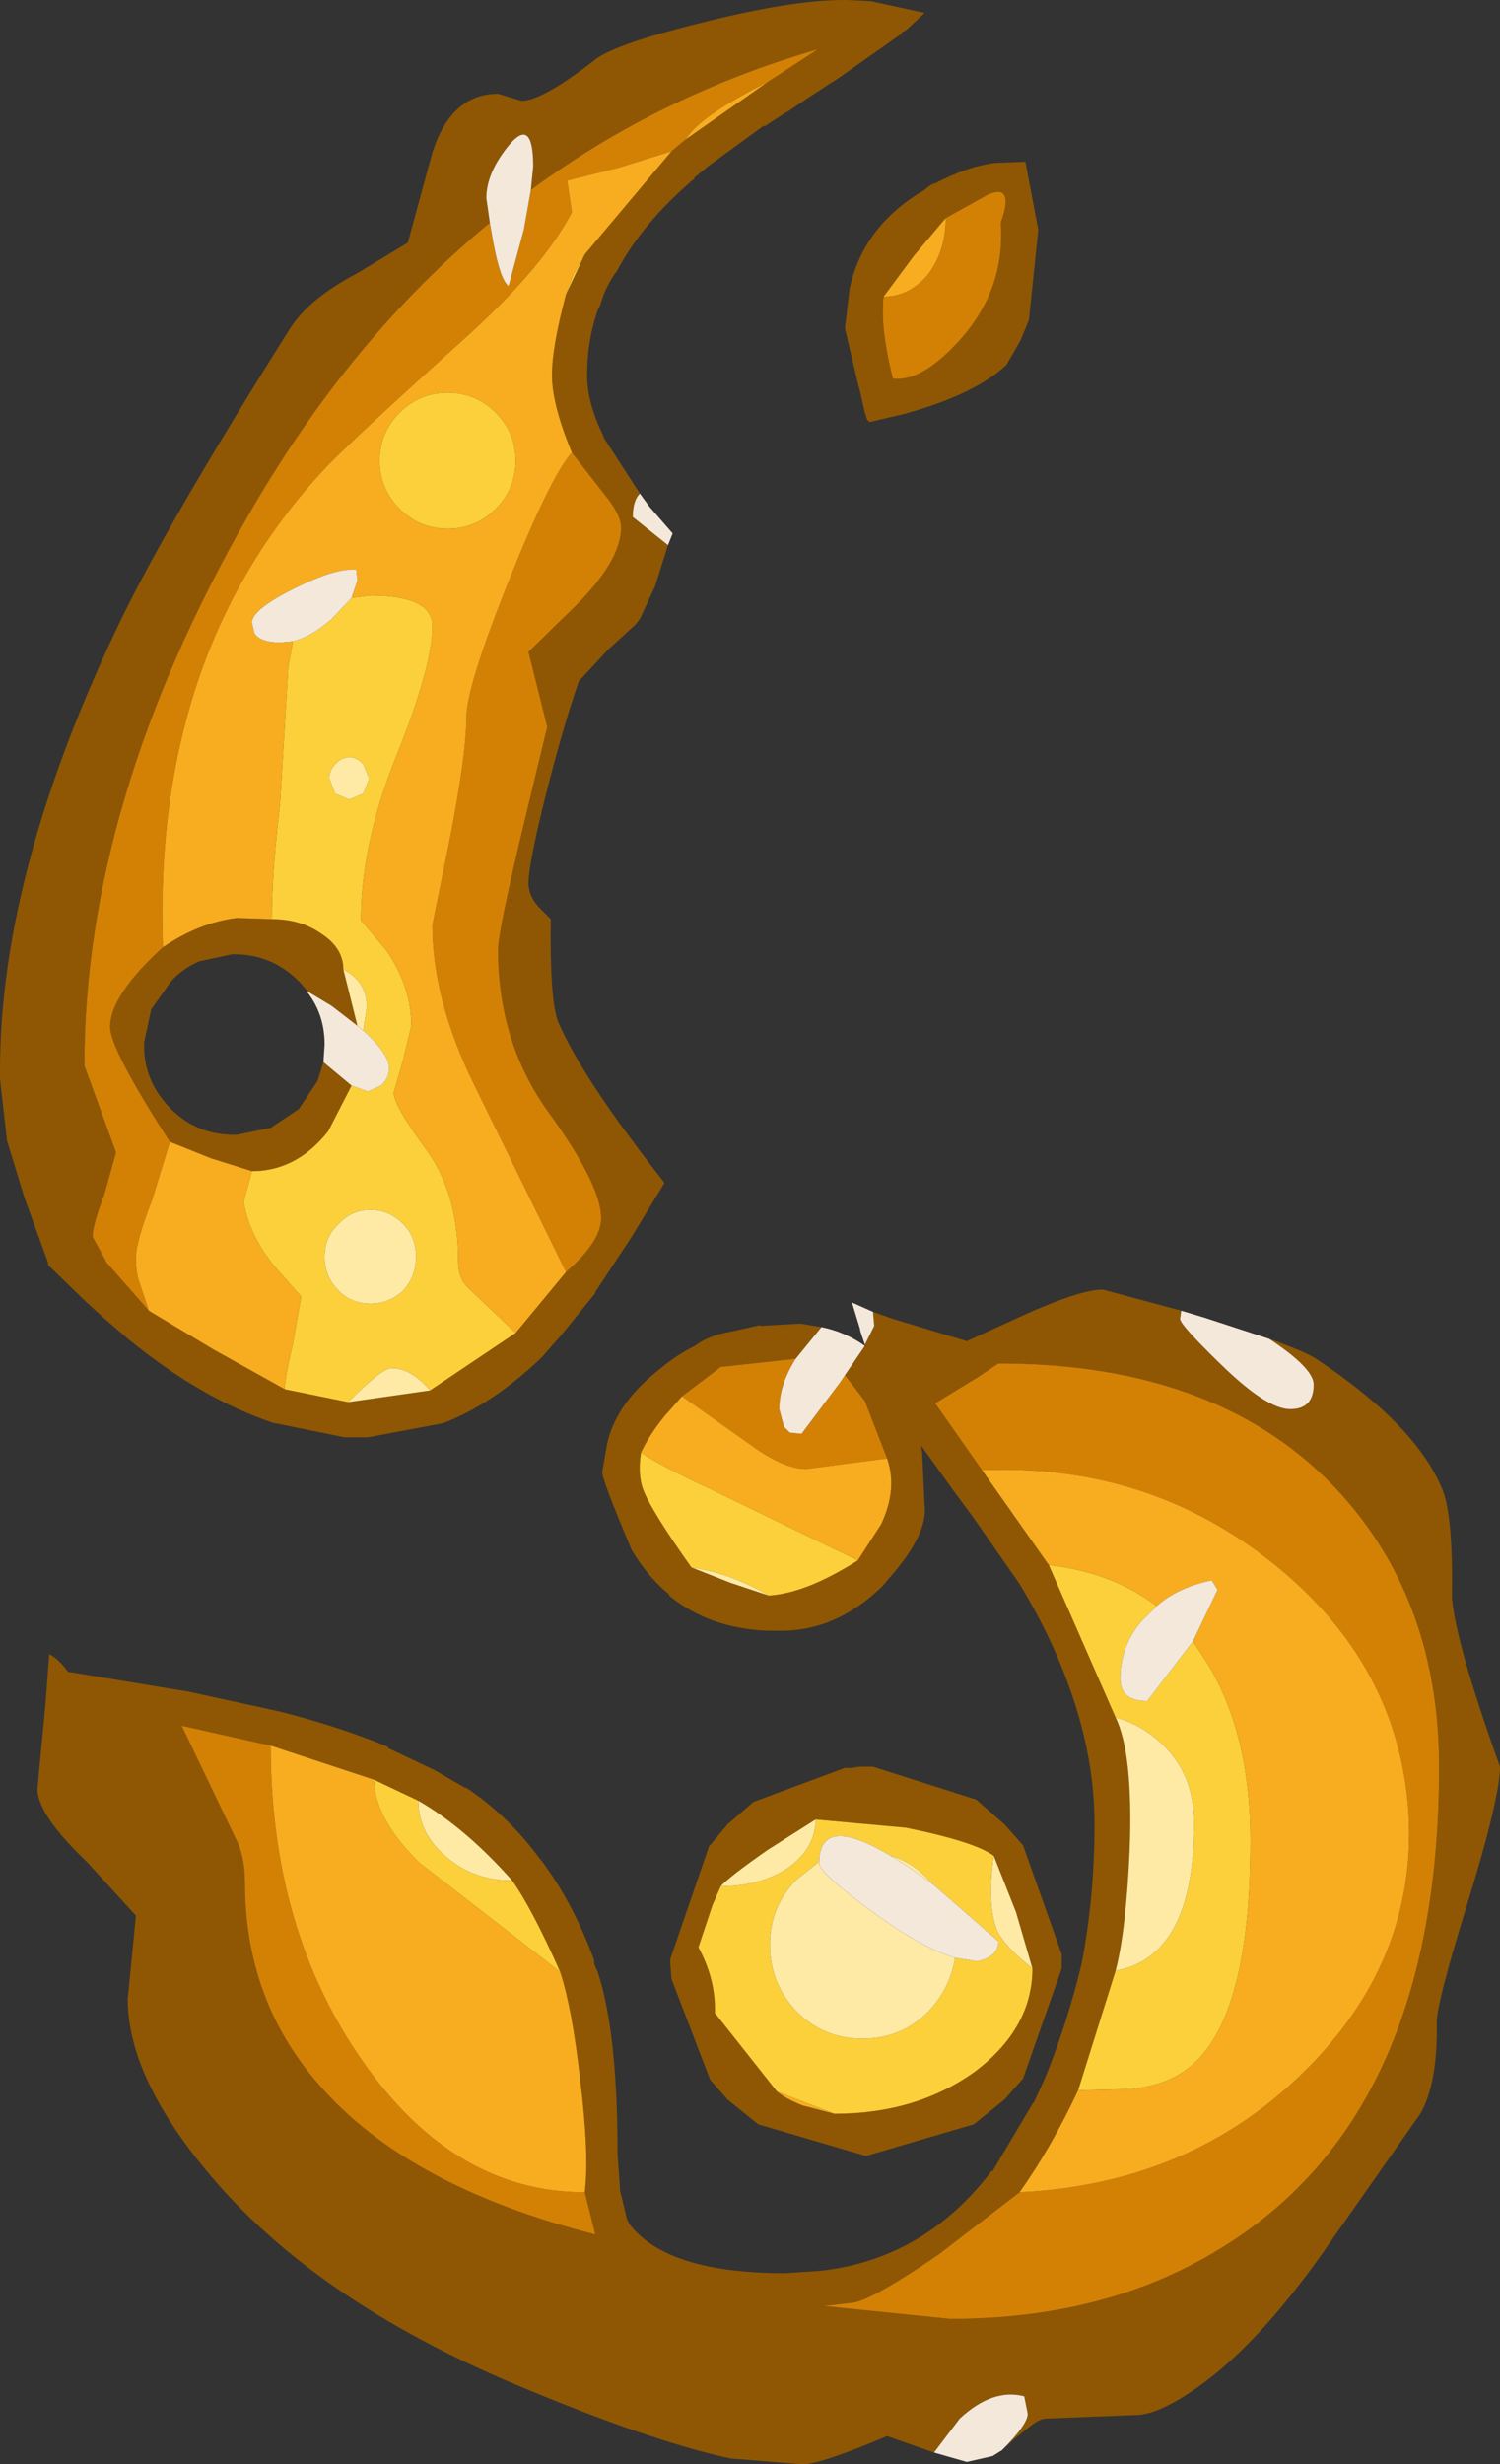 <?xml version="1.0" encoding="UTF-8" standalone="no"?>
<svg xmlns:ffdec="https://www.free-decompiler.com/flash" xmlns:xlink="http://www.w3.org/1999/xlink" ffdec:objectType="shape" height="105.1px" width="64.0px" xmlns="http://www.w3.org/2000/svg">
  <rect width="100%" height="100%" fill="#333333" stroke="none"/>
  <g transform="matrix(1.0, 0.0, 0.0, 1.0, -1.55, -1.7)">
    <path d="M39.25 14.35 Q39.1 15.7 39.65 17.85 40.9 18.0 42.55 16.15 44.45 14.0 44.25 11.2 44.85 9.5 43.7 10.0 L41.9 11.0 40.55 12.6 39.25 14.35 M30.05 24.95 L29.75 25.9 29.5 26.7 28.85 28.1 28.65 28.35 27.5 29.4 26.25 30.75 Q25.6 32.6 24.85 35.55 24.1 38.55 24.1 39.35 24.1 39.95 24.6 40.45 L25.05 40.9 Q25.0 44.25 25.35 45.25 26.1 47.0 28.05 49.7 L28.9 50.85 29.9 52.15 28.5 54.45 26.95 56.8 26.95 56.85 25.45 58.7 25.4 58.75 24.7 59.55 24.6 59.65 Q22.55 61.6 20.45 62.4 L17.25 63.0 16.4 63.0 16.25 63.0 13.3 62.4 13.25 62.4 Q10.1 61.35 6.95 58.75 L5.85 57.8 5.8 57.75 5.25 57.25 5.2 57.2 3.6 55.65 3.6 55.55 2.6 52.8 1.85 50.35 1.6 48.15 1.55 47.7 1.55 47.55 1.55 47.35 Q1.55 38.8 6.75 28.05 8.8 23.85 13.9 15.75 14.7 14.45 16.8 13.35 L18.95 12.05 20.0 8.2 Q20.8 5.7 22.8 5.7 L23.8 6.0 Q24.7 6.0 27.0 4.2 27.9 3.55 31.55 2.65 35.35 1.7 37.55 1.7 L37.7 1.7 38.7 1.75 41.0 2.25 40.25 2.95 40.1 3.05 40.05 3.05 40.0 3.15 37.3 5.05 Q36.35 5.65 35.1 6.5 L35.15 6.45 34.15 7.1 34.15 7.05 31.75 8.8 31.15 9.3 31.2 9.3 Q28.95 11.2 27.85 13.3 L27.8 13.35 Q27.35 14.0 27.15 14.75 L27.1 14.8 Q26.6 16.15 26.6 17.7 26.6 18.9 27.3 20.3 L27.3 20.35 28.85 22.75 Q28.55 23.05 28.55 23.75 L30.05 24.95 M41.0 9.8 Q41.2 9.6 41.45 9.5 L41.4 9.55 Q42.8 8.8 44.0 8.65 L43.9 8.65 45.3 8.6 45.85 11.5 45.45 15.35 45.1 16.2 44.5 17.25 Q43.2 18.5 40.15 19.35 L38.65 19.7 38.55 19.6 38.45 19.3 38.2 18.2 38.2 18.25 37.6 15.7 37.8 14.0 Q38.4 11.3 41.0 9.8 M30.8 7.65 L34.3 5.2 36.45 3.8 Q29.7 5.75 24.2 9.8 L24.3 8.8 Q24.3 6.7 23.3 7.85 22.3 9.05 22.3 10.15 L22.45 11.2 Q16.45 16.15 12.1 23.75 5.15 35.9 5.15 47.15 L6.5 50.85 6.0 52.65 Q5.5 53.95 5.5 54.45 L6.1 55.55 7.9 57.6 10.65 59.25 13.7 60.95 16.4 61.5 19.9 61.0 23.55 58.55 25.7 55.95 Q27.2 54.65 27.2 53.65 27.2 52.25 25.0 49.2 22.8 46.2 22.8 42.2 22.8 41.45 23.85 37.05 L24.9 32.7 24.5 31.1 24.1 29.5 26.1 27.55 Q28.05 25.6 28.05 24.2 28.05 23.65 27.35 22.8 L25.95 21.0 Q25.1 18.95 25.1 17.7 25.1 16.5 25.7 14.25 L26.5 12.55 30.2 8.15 30.8 7.65 M13.15 40.9 Q14.4 40.9 15.3 41.55 16.2 42.15 16.2 43.05 L16.8 45.45 15.7 44.6 14.7 44.0 14.35 43.6 14.3 43.55 Q13.15 42.4 11.55 42.4 L11.45 42.4 10.05 42.7 Q9.35 43.0 8.85 43.55 L8.0 44.75 7.7 46.15 7.7 46.25 7.7 46.35 7.7 46.45 Q7.75 47.9 8.85 49.0 9.95 50.1 11.55 50.1 L11.65 50.1 13.1 49.8 14.3 49.0 15.1 47.8 15.35 47.0 16.55 48.0 15.55 49.95 Q14.2 51.65 12.3 51.65 L10.55 51.1 8.8 50.4 Q6.25 46.45 6.25 45.5 6.25 44.15 8.5 42.1 10.05 41.05 11.65 40.85 L13.15 40.9 M41.4 106.3 L39.4 105.6 Q36.55 106.8 35.8 106.8 L32.7 106.55 Q29.25 105.8 23.55 103.4 15.0 99.8 10.5 94.45 7.0 90.3 7.0 86.95 L7.35 83.4 5.25 81.1 Q3.15 79.1 3.15 78.0 L3.2 77.45 3.2 77.4 3.4 75.35 3.5 74.25 3.65 72.25 Q4.05 72.45 4.45 73.0 L9.6 73.85 13.5 74.7 Q16.05 75.35 18.1 76.2 L18.1 76.25 20.1 77.2 21.4 77.95 21.45 77.95 Q23.25 79.15 24.6 81.0 L24.65 81.05 Q26.0 82.85 26.9 85.3 L26.9 85.45 27.0 85.7 27.05 85.8 Q27.9 88.35 27.9 93.6 L28.0 95.0 28.0 95.1 28.3 96.35 28.4 96.55 Q30.0 98.65 35.05 98.65 L36.55 98.55 Q41.0 98.05 43.85 94.3 L43.9 94.3 45.65 91.35 45.65 91.4 46.15 90.3 Q47.1 87.95 47.7 85.45 48.25 82.6 48.25 79.5 48.25 77.45 47.7 75.35 46.9 72.3 45.05 69.25 L43.1 66.45 42.25 65.3 40.85 63.35 40.9 63.7 40.9 63.75 41.0 65.9 Q41.15 67.15 39.45 69.05 L39.2 69.35 Q37.2 71.3 34.75 71.25 L34.35 71.25 34.3 71.25 Q31.8 71.15 30.1 69.75 L30.1 69.7 Q29.3 69.05 28.65 68.05 L28.5 67.8 Q27.15 64.6 27.25 64.45 L27.45 63.3 Q27.8 61.65 29.5 60.25 L29.75 60.05 Q30.4 59.5 31.2 59.1 31.8 58.65 32.7 58.5 L34.05 58.2 33.95 58.25 35.7 58.15 36.6 58.3 35.5 59.65 32.3 60.0 30.65 61.25 29.9 62.1 Q29.25 62.9 28.9 63.65 28.75 64.6 29.0 65.25 29.35 66.15 31.05 68.55 L32.7 69.2 34.35 69.75 Q35.95 69.65 38.15 68.25 L39.15 66.7 Q39.85 65.2 39.4 63.9 L38.45 61.45 37.6 60.35 38.45 59.1 38.5 59.15 38.45 59.05 38.85 58.25 38.8 57.65 39.65 57.95 42.8 58.9 45.2 57.8 Q47.65 56.7 48.6 56.7 L51.95 57.6 51.9 57.95 Q51.9 58.2 53.65 59.9 55.6 61.8 56.6 61.8 57.6 61.8 57.6 60.75 57.6 60.05 55.7 58.8 57.25 59.35 57.7 59.65 62.0 62.5 63.1 65.25 63.55 66.35 63.5 69.85 63.65 71.75 65.55 77.05 65.55 78.35 64.2 82.75 62.85 87.1 62.85 87.95 62.9 90.55 62.15 91.85 L58.5 97.05 Q55.4 101.6 52.6 103.55 50.95 104.7 50.0 104.7 L46.15 104.85 Q45.9 104.85 45.35 105.3 L44.85 105.7 44.3 106.2 Q45.4 105.1 45.4 104.65 L45.25 103.9 Q43.9 103.55 42.5 104.85 L41.4 106.3 M13.1 76.15 L9.3 75.3 11.6 80.1 Q12.0 80.85 12.0 82.0 12.0 87.0 15.15 90.6 18.9 94.95 26.95 97.0 L26.5 95.2 Q26.7 93.6 26.3 90.35 25.95 87.3 25.45 85.8 24.25 83.1 23.4 81.9 21.4 79.65 19.4 78.5 L17.5 77.6 13.1 76.15 M38.8 77.05 L43.2 78.45 44.4 79.5 45.2 80.4 46.85 85.05 46.85 85.35 46.85 85.45 46.85 85.55 46.85 85.65 45.2 90.35 44.4 91.25 43.1 92.3 38.5 93.65 33.9 92.3 32.6 91.25 31.85 90.4 30.2 86.1 30.15 85.45 30.15 85.35 30.15 85.25 31.8 80.45 32.6 79.5 33.7 78.55 37.6 77.1 37.7 77.1 37.8 77.1 37.9 77.1 38.2 77.05 38.5 77.05 38.6 77.05 38.7 77.05 38.8 77.05 M43.95 80.85 Q43.15 80.25 40.2 79.65 L36.35 79.3 34.3 80.6 Q32.65 81.75 32.3 82.15 L31.95 82.95 31.35 84.75 Q32.1 86.15 32.05 87.55 L34.7 90.9 Q35.05 91.2 35.8 91.5 L37.15 91.85 Q40.65 91.85 43.15 90.05 45.6 88.2 45.6 85.65 L44.9 83.25 43.95 80.85 M45.05 95.2 L41.6 97.85 Q38.9 99.7 38.0 99.9 L36.7 100.05 42.1 100.6 Q48.65 100.6 53.45 97.7 62.95 92.05 62.95 77.05 62.95 70.05 58.75 65.4 53.7 59.85 44.15 59.85 L43.25 60.45 41.45 61.55 43.45 64.4 46.3 68.45 49.15 74.95 Q49.9 76.5 49.75 80.55 49.6 84.0 49.15 85.75 L47.55 90.85 Q46.4 93.3 45.05 95.2" fill="#8f5703" fill-rule="evenodd" stroke="none"/>
    <path d="M41.9 11.0 L43.7 10.0 Q44.85 9.5 44.25 11.2 44.45 14.0 42.55 16.15 40.9 18.0 39.65 17.85 39.1 15.7 39.25 14.35 40.35 14.35 41.15 13.4 41.9 12.4 41.9 11.0 M34.3 5.2 Q31.4 6.65 30.8 7.65 L30.2 8.15 27.95 8.85 25.75 9.4 25.95 10.75 Q24.7 13.15 21.3 16.2 16.25 20.75 15.3 21.8 8.05 29.65 8.5 42.1 6.25 44.15 6.25 45.5 6.25 46.45 8.8 50.4 L8.05 52.85 Q7.35 54.65 7.35 55.35 7.35 56.0 7.5 56.4 L7.9 57.6 6.1 55.55 5.5 54.45 Q5.5 53.95 6.0 52.65 L6.5 50.85 5.15 47.15 Q5.15 35.9 12.1 23.75 16.45 16.15 22.45 11.2 L22.6 12.05 Q22.9 13.65 23.25 13.9 L23.9 11.5 24.2 9.8 Q29.7 5.75 36.45 3.8 L34.3 5.2 M25.95 21.0 L27.35 22.8 Q28.05 23.65 28.05 24.2 28.05 25.6 26.1 27.55 L24.1 29.5 24.5 31.1 24.9 32.7 23.85 37.05 Q22.8 41.45 22.8 42.2 22.8 46.2 25.0 49.2 27.2 52.25 27.2 53.65 27.2 54.65 25.7 55.95 L21.8 48.0 Q20.0 44.35 20.0 41.15 L20.75 37.45 Q21.45 33.85 21.45 32.3 21.45 31.0 23.25 26.5 25.05 22.0 25.95 21.0 M37.6 60.35 L38.45 61.45 39.4 63.9 35.95 64.35 Q35.1 64.35 33.9 63.55 L30.65 61.25 32.3 60.0 35.5 59.65 Q34.8 60.75 34.8 61.8 L35.0 62.55 35.25 62.8 35.75 62.85 37.4 60.65 37.6 60.35 M26.5 95.2 L26.95 97.0 Q18.9 94.95 15.15 90.6 12.0 87.0 12.0 82.0 12.0 80.85 11.6 80.1 L9.3 75.3 13.1 76.15 Q13.1 84.05 17.05 89.65 20.95 95.2 26.5 95.2 M43.45 64.4 L41.45 61.55 43.25 60.45 44.15 59.85 Q53.7 59.85 58.75 65.4 62.95 70.05 62.95 77.05 62.95 92.05 53.45 97.7 48.65 100.6 42.1 100.6 L36.7 100.05 38.0 99.9 Q38.9 99.7 41.6 97.85 L45.05 95.2 Q52.3 94.85 57.15 90.1 62.0 85.35 61.65 79.05 61.25 72.7 55.9 68.4 50.55 64.1 43.45 64.4" fill="#d38105" fill-rule="evenodd" stroke="none"/>
    <path d="M41.9 11.0 Q41.9 12.4 41.15 13.4 40.35 14.35 39.25 14.35 L40.55 12.6 41.9 11.0 M34.3 5.2 L30.8 7.65 Q31.4 6.65 34.3 5.2 M30.2 8.15 L26.5 12.55 26.0 13.45 25.7 14.25 Q25.1 16.5 25.1 17.7 25.1 18.95 25.95 21.0 25.05 22.0 23.25 26.5 21.45 31.0 21.45 32.3 21.45 33.85 20.75 37.45 L20.0 41.15 Q20.0 44.35 21.8 48.0 L25.7 55.95 23.55 58.55 21.5 56.6 Q21.1 56.2 21.1 55.5 21.1 52.6 19.75 50.75 18.35 48.85 18.35 48.3 L18.75 46.9 19.1 45.45 Q19.1 43.8 18.05 42.25 L16.95 40.95 Q16.95 37.65 18.5 33.85 20.0 30.1 20.0 28.4 20.0 27.1 17.35 27.1 L16.55 27.2 16.8 26.45 16.75 26.0 Q15.9 25.9 14.1 26.8 12.3 27.7 12.3 28.25 L12.4 28.7 Q12.65 29.1 13.5 29.1 L14.05 29.05 13.85 30.15 13.5 36.0 Q13.15 38.9 13.15 40.9 L11.65 40.85 Q10.05 41.05 8.5 42.1 8.05 29.65 15.3 21.8 16.25 20.75 21.3 16.2 24.7 13.15 25.95 10.75 L25.75 9.4 27.95 8.85 30.2 8.15 M13.7 60.95 L10.65 59.25 7.9 57.6 7.5 56.4 Q7.35 56.0 7.35 55.35 7.35 54.65 8.05 52.85 L8.8 50.4 10.55 51.1 12.3 51.65 11.95 52.95 Q12.15 54.35 13.3 55.75 L14.4 57.0 14.05 59.0 Q13.7 60.5 13.7 60.95 M23.55 21.35 Q23.55 20.15 22.7 19.3 21.85 18.45 20.65 18.45 19.45 18.45 18.6 19.3 17.75 20.15 17.75 21.35 17.75 22.55 18.6 23.4 19.45 24.25 20.65 24.25 21.85 24.25 22.7 23.4 23.55 22.55 23.55 21.35 M39.4 63.9 Q39.85 65.2 39.15 66.7 L38.15 68.25 31.95 65.25 Q29.6 64.15 28.9 63.65 29.25 62.9 29.9 62.1 L30.65 61.25 33.9 63.55 Q35.1 64.35 35.95 64.35 L39.4 63.9 M13.1 76.15 L17.5 77.6 Q17.55 79.3 19.45 81.15 L25.45 85.8 Q25.95 87.3 26.3 90.35 26.7 93.6 26.5 95.2 20.95 95.2 17.05 89.65 13.1 84.05 13.1 76.15 M34.7 90.9 L37.15 91.85 35.8 91.5 Q35.05 91.2 34.7 90.9 M43.45 64.4 Q50.55 64.1 55.9 68.4 61.25 72.7 61.65 79.05 62.0 85.35 57.15 90.1 52.3 94.85 45.05 95.2 46.4 93.3 47.55 90.85 L49.65 90.8 Q51.1 90.7 52.05 90.05 54.9 88.15 54.9 80.2 54.9 75.7 53.1 72.7 L52.45 71.7 53.5 69.5 53.25 69.1 Q51.8 69.4 50.9 70.2 49.0 68.75 46.3 68.45 L43.45 64.4" fill="#f7ad1f" fill-rule="evenodd" stroke="none"/>
    <path d="M26.5 12.55 L25.7 14.25 26.0 13.45 26.5 12.55 M23.55 58.55 L19.9 61.0 Q19.1 60.05 18.25 60.05 17.85 60.05 16.4 61.5 L13.7 60.95 Q13.7 60.5 14.05 59.0 L14.4 57.0 13.3 55.75 Q12.15 54.35 11.95 52.95 L12.3 51.65 Q14.2 51.65 15.55 49.95 L16.55 48.0 17.25 48.25 17.8 48.0 Q18.15 47.7 18.15 47.25 18.15 46.65 17.05 45.65 L17.2 44.65 Q17.2 43.55 16.2 43.05 16.2 42.15 15.3 41.55 14.4 40.9 13.15 40.9 13.15 38.9 13.5 36.0 L13.85 30.15 14.05 29.05 Q14.85 28.85 15.7 28.1 L16.55 27.2 17.35 27.1 Q20.0 27.1 20.0 28.4 20.0 30.1 18.5 33.85 16.95 37.65 16.95 40.95 L18.05 42.25 Q19.1 43.8 19.1 45.45 L18.75 46.9 18.35 48.3 Q18.35 48.85 19.75 50.75 21.1 52.6 21.1 55.5 21.1 56.2 21.5 56.6 L23.55 58.55 M23.55 21.35 Q23.55 22.55 22.7 23.4 21.85 24.25 20.65 24.25 19.45 24.25 18.6 23.4 17.75 22.55 17.75 21.35 17.75 20.15 18.6 19.3 19.45 18.45 20.65 18.45 21.85 18.45 22.7 19.3 23.55 20.15 23.55 21.35 M17.05 35.55 L17.3 34.9 17.05 34.3 Q16.8 34.0 16.45 34.0 16.1 34.0 15.85 34.3 15.6 34.55 15.6 34.9 L15.85 35.55 16.45 35.8 17.05 35.55 M38.15 68.25 Q35.95 69.65 34.35 69.75 32.75 68.8 31.05 68.55 29.35 66.15 29.0 65.25 28.75 64.6 28.9 63.65 29.6 64.15 31.95 65.25 L38.15 68.25 M18.75 53.9 Q18.15 53.3 17.35 53.3 16.55 53.3 16.0 53.9 15.4 54.45 15.4 55.3 15.4 56.15 16.0 56.75 16.55 57.3 17.35 57.3 18.15 57.3 18.75 56.75 19.3 56.15 19.3 55.3 19.3 54.45 18.75 53.9 M17.5 77.6 L19.4 78.5 Q19.4 79.9 20.6 80.9 21.75 81.9 23.4 81.9 24.25 83.1 25.45 85.8 L19.45 81.15 Q17.55 79.3 17.5 77.6 M36.35 79.3 L40.2 79.65 Q43.15 80.25 43.95 80.85 43.65 82.95 44.1 84.05 44.45 84.75 45.6 85.65 45.6 88.2 43.15 90.05 40.65 91.85 37.15 91.85 L34.7 90.9 32.05 87.55 Q32.1 86.15 31.35 84.75 L31.95 82.95 32.3 82.15 Q34.0 82.15 35.2 81.35 36.35 80.5 36.35 79.3 M36.5 81.1 L35.55 81.85 Q34.4 83.0 34.4 84.65 34.4 86.3 35.55 87.5 36.7 88.65 38.35 88.65 40.0 88.65 41.15 87.5 42.1 86.5 42.3 85.2 L43.25 85.35 Q44.15 85.15 44.15 84.5 L41.4 82.1 41.15 81.85 Q40.45 81.1 39.55 80.85 36.55 79.05 36.5 81.1 M47.55 90.85 L49.15 85.75 Q52.5 85.15 52.5 79.45 52.5 77.35 51.1 76.05 50.25 75.25 49.15 74.95 L46.3 68.45 Q49.0 68.75 50.9 70.2 L50.25 70.85 Q49.35 71.9 49.35 73.3 49.35 74.25 50.5 74.25 L52.45 71.7 53.1 72.7 Q54.9 75.7 54.9 80.2 54.9 88.15 52.05 90.05 51.1 90.7 49.65 90.8 L47.55 90.85" fill="#fcd03a" fill-rule="evenodd" stroke="none"/>
    <path d="M19.9 61.0 L16.4 61.5 Q17.85 60.05 18.25 60.05 19.1 60.05 19.9 61.0 M16.2 43.05 Q17.2 43.55 17.2 44.65 L17.05 45.65 16.8 45.45 16.2 43.05 M17.05 35.55 L16.45 35.8 15.85 35.55 15.6 34.9 Q15.6 34.55 15.85 34.3 16.1 34.0 16.45 34.0 16.8 34.0 17.05 34.3 L17.3 34.9 17.05 35.55 M34.35 69.75 L32.7 69.2 31.05 68.55 Q32.75 68.8 34.35 69.75 M18.75 53.9 Q19.3 54.45 19.3 55.3 19.3 56.15 18.75 56.75 18.15 57.3 17.35 57.3 16.55 57.3 16.0 56.75 15.4 56.15 15.4 55.3 15.4 54.45 16.0 53.9 16.55 53.3 17.35 53.3 18.15 53.3 18.75 53.9 M19.4 78.5 Q21.4 79.65 23.4 81.9 21.75 81.9 20.6 80.9 19.4 79.9 19.4 78.5 M36.35 79.3 Q36.35 80.5 35.2 81.35 34.0 82.15 32.3 82.15 32.65 81.75 34.3 80.6 L36.35 79.3 M45.6 85.65 Q44.45 84.75 44.1 84.05 43.65 82.95 43.95 80.85 L44.9 83.25 45.6 85.65 M42.3 85.2 Q42.1 86.5 41.15 87.5 40.0 88.65 38.35 88.65 36.7 88.65 35.55 87.5 34.4 86.3 34.4 84.65 34.4 83.0 35.55 81.85 L36.5 81.1 36.5 81.15 Q36.5 81.6 39.0 83.4 40.95 84.8 42.3 85.2 M39.55 80.85 Q40.45 81.1 41.15 81.85 L41.4 82.1 40.35 81.35 39.55 80.85 M49.15 85.75 Q49.6 84.0 49.75 80.55 49.9 76.5 49.15 74.95 50.25 75.25 51.1 76.05 52.5 77.35 52.5 79.45 52.5 85.15 49.15 85.75" fill="#feeaa5" fill-rule="evenodd" stroke="none"/>
    <path d="M30.05 24.95 L28.55 23.75 Q28.55 23.05 28.85 22.75 L29.25 23.3 30.25 24.45 30.05 24.95 M22.45 11.2 L22.3 10.15 Q22.3 9.05 23.3 7.85 24.3 6.7 24.3 8.8 L24.2 9.8 23.9 11.5 23.25 13.9 Q22.9 13.65 22.6 12.05 L22.45 11.2 M16.55 27.2 L15.7 28.1 Q14.85 28.85 14.05 29.05 L13.5 29.1 Q12.65 29.1 12.4 28.7 L12.3 28.25 Q12.3 27.7 14.1 26.8 15.9 25.9 16.75 26.0 L16.8 26.45 16.55 27.2 M17.05 45.65 Q18.15 46.65 18.15 47.25 18.15 47.7 17.8 48.0 L17.25 48.25 16.55 48.0 15.35 47.0 15.4 46.25 Q15.4 44.95 14.65 44.0 L14.7 44.0 15.7 44.6 16.8 45.45 17.05 45.65 M41.4 106.3 L42.5 104.85 Q43.9 103.55 45.25 103.9 L45.4 104.65 Q45.4 105.1 44.3 106.2 L43.9 106.45 42.8 106.7 41.4 106.3 M55.7 58.8 Q57.6 60.05 57.6 60.75 57.6 61.8 56.6 61.8 55.6 61.8 53.65 59.9 51.9 58.2 51.9 57.95 L51.95 57.6 52.95 57.9 55.7 58.8 M38.8 57.65 L38.85 58.25 38.45 59.05 38.25 58.45 38.25 58.4 37.9 57.25 38.8 57.65 M38.45 59.1 L37.6 60.35 37.4 60.65 35.75 62.85 35.25 62.8 35.0 62.55 34.8 61.8 Q34.8 60.75 35.5 59.65 L36.6 58.3 Q37.6 58.5 38.45 59.1 M42.3 85.2 Q40.95 84.8 39.0 83.4 36.5 81.6 36.5 81.15 L36.5 81.1 Q36.55 79.05 39.55 80.85 L40.35 81.35 41.4 82.1 44.15 84.5 Q44.15 85.15 43.25 85.35 L42.3 85.2 M52.45 71.7 L50.5 74.25 Q49.35 74.25 49.35 73.3 49.35 71.9 50.25 70.85 L50.9 70.2 Q51.8 69.4 53.25 69.1 L53.5 69.5 52.45 71.7" fill="#f3e8da" fill-rule="evenodd" stroke="none"/>
  </g>
</svg>
